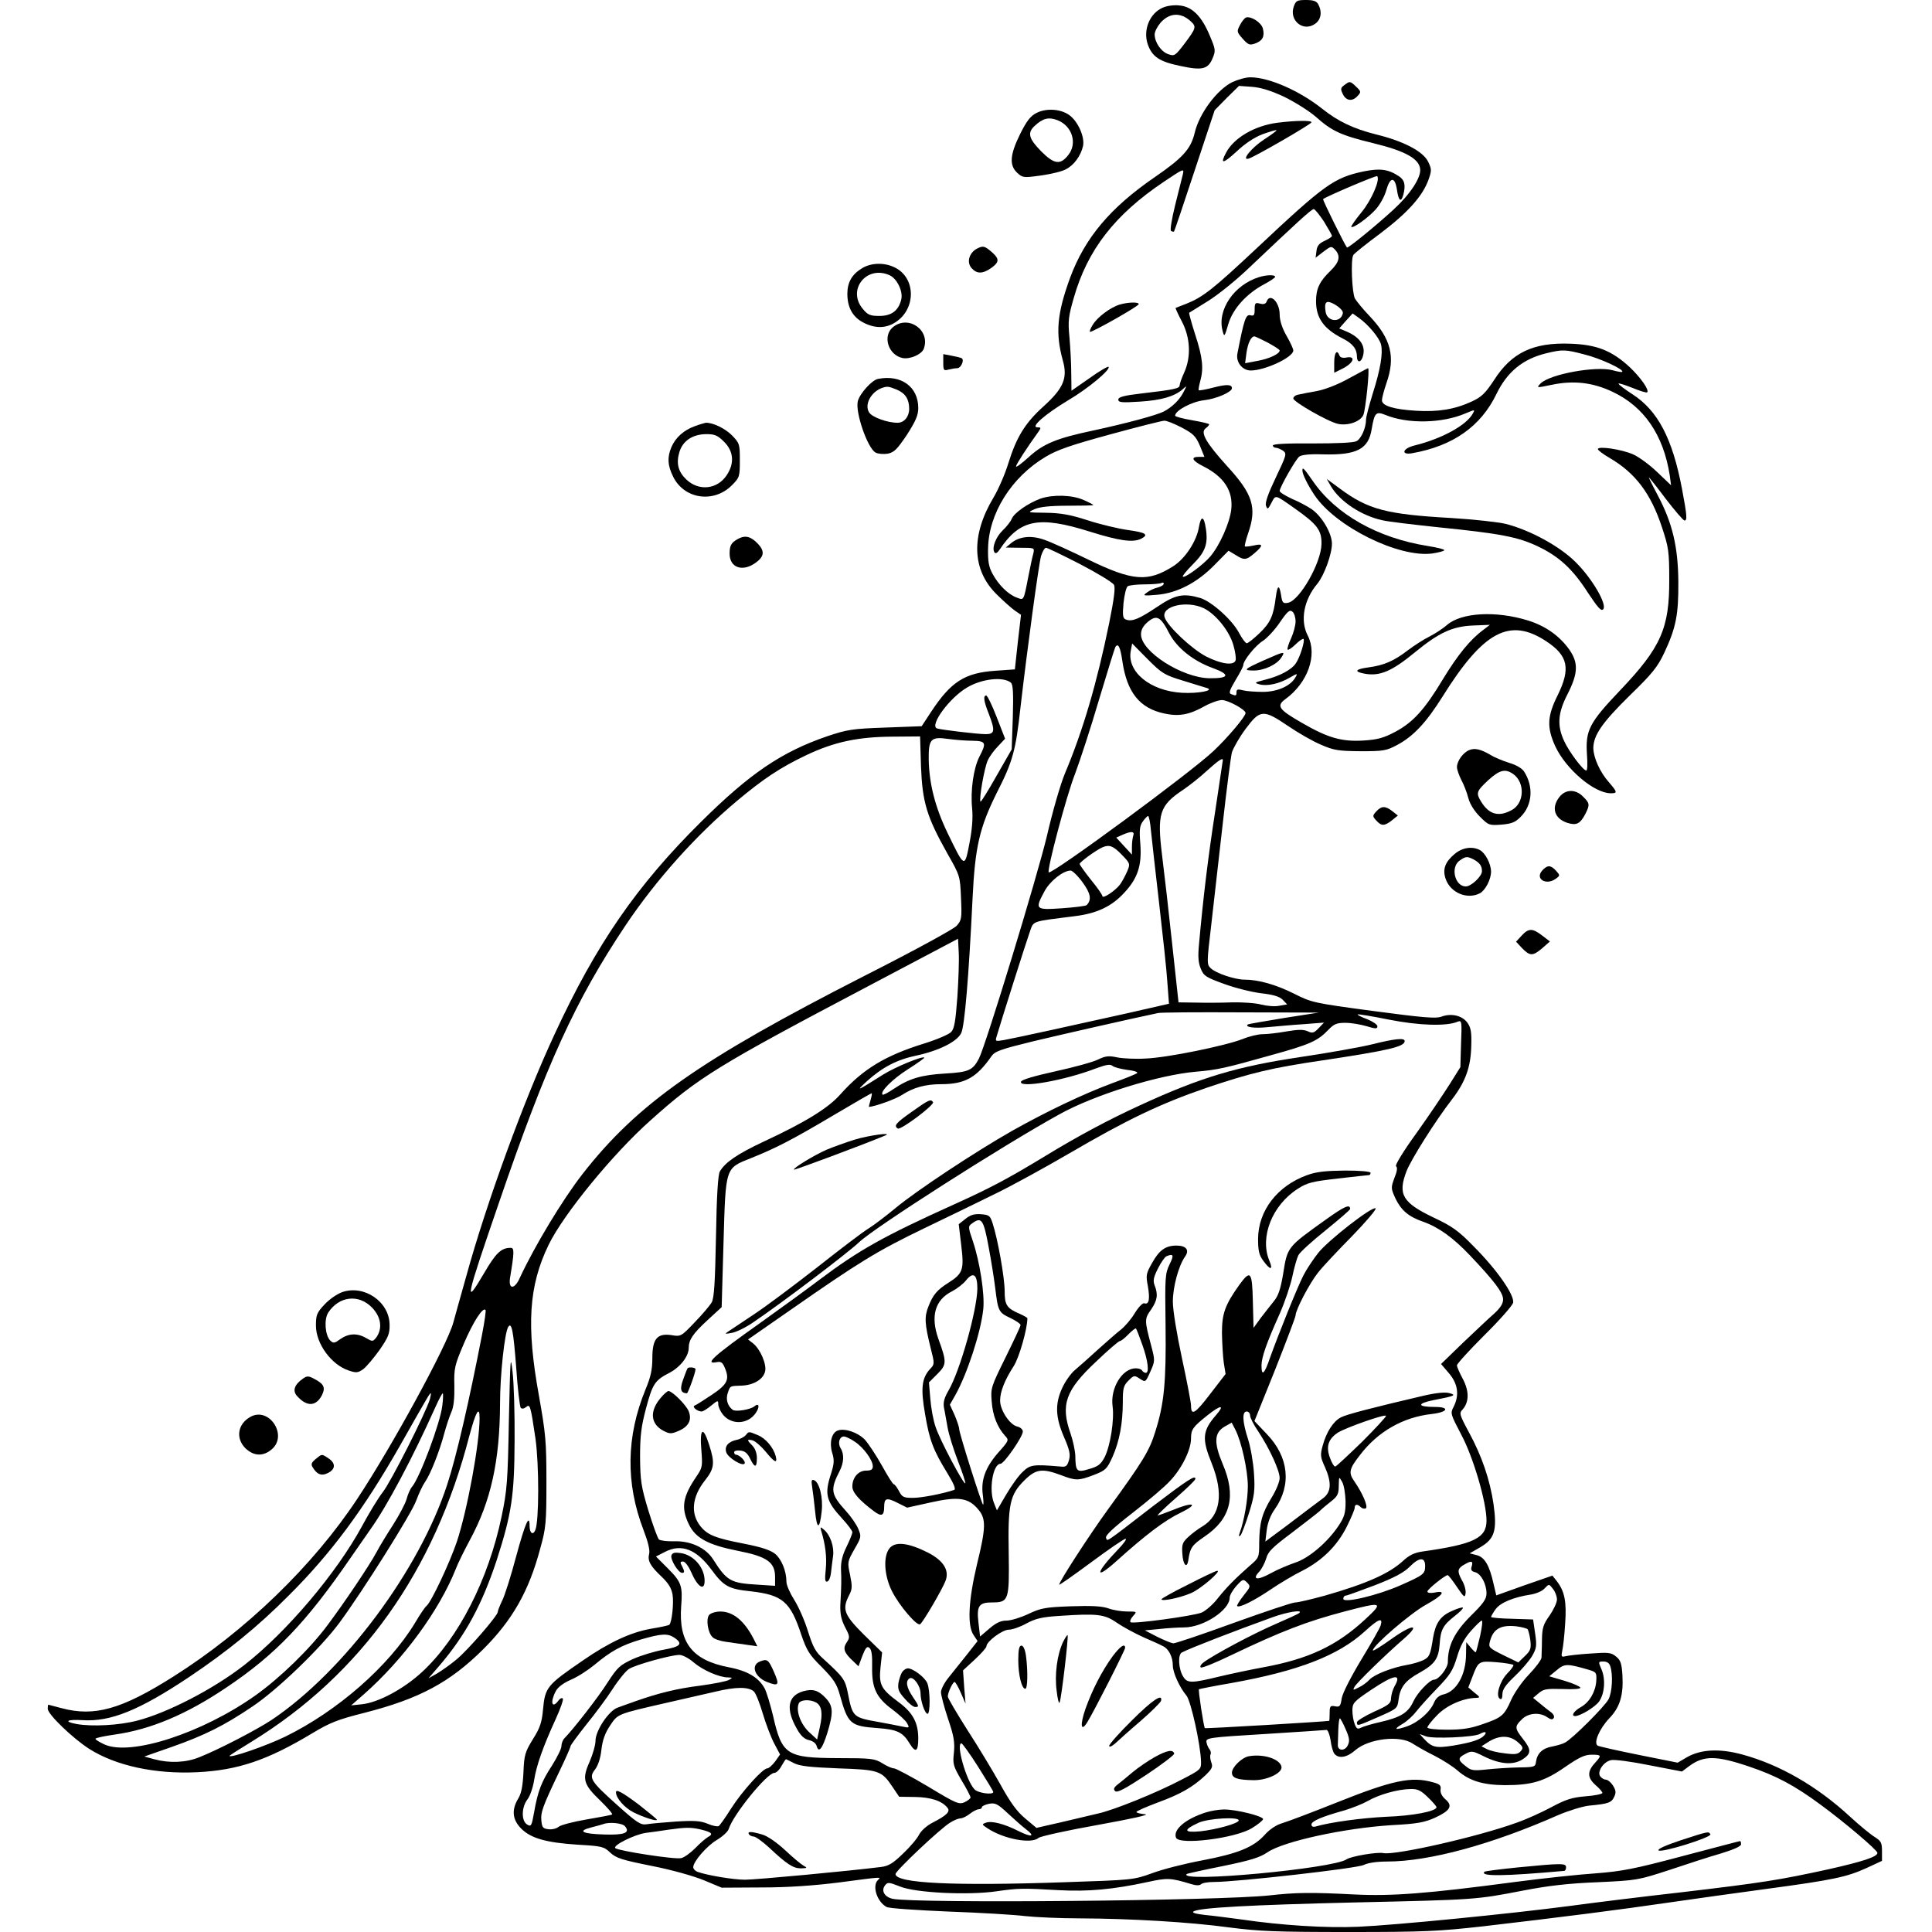 <?xml version="1.0" standalone="no"?>
<!DOCTYPE svg PUBLIC "-//W3C//DTD SVG 20010904//EN"
 "http://www.w3.org/TR/2001/REC-SVG-20010904/DTD/svg10.dtd">
<svg version="1.0" xmlns="http://www.w3.org/2000/svg"
 width="850pt" height="850pt" viewBox="0 0 850 850"
 preserveAspectRatio="xMidYMid meet">
<g transform="translate(0,850) scale(0.1,-0.1)"
fill="#000000" stroke="none">
<path d="M5692 8471 c-21 -60 40 -112 92 -77 28 18 34 52 16 87 -8 14 -21 19
-54 19 -39 0 -45 -3 -54 -29z"/>
<path d="M5115 8466 c-57 -25 -86 -97 -66 -159 19 -56 51 -78 143 -97 97 -21
123 -15 143 34 14 33 13 39 -12 98 -36 87 -78 129 -134 134 -25 3 -57 -2 -74
-10z m123 -59 c27 -25 25 -30 -28 -101 -40 -52 -43 -54 -71 -44 -31 11 -59 52
-59 87 0 11 11 33 25 50 39 45 89 48 133 8z"/>
<path d="M5482 8423 c-7 -3 -19 -18 -27 -34 -14 -27 -14 -30 12 -59 25 -28 31
-30 56 -21 32 12 42 31 33 66 -7 26 -52 55 -74 48z"/>
<path d="M5422 8139 c-68 -34 -146 -138 -166 -224 -17 -71 -53 -110 -175 -194
-197 -135 -308 -268 -373 -443 -58 -159 -65 -244 -32 -364 22 -78 3 -122 -85
-202 -81 -73 -119 -135 -155 -251 -14 -46 -43 -113 -65 -150 -100 -167 -95
-318 13 -425 28 -28 64 -60 79 -71 l29 -20 -14 -120 -13 -120 -85 -6 c-135 -9
-196 -48 -283 -180 l-42 -64 -160 -6 c-146 -5 -168 -9 -255 -38 -201 -69 -340
-163 -555 -376 -283 -280 -462 -539 -645 -935 -134 -288 -299 -739 -389 -1066
-23 -82 -49 -174 -57 -204 -29 -103 -269 -543 -422 -774 -194 -294 -492 -582
-809 -782 -229 -145 -348 -178 -493 -139 -30 8 -56 15 -57 15 -2 0 -3 -8 -3
-18 0 -24 109 -129 182 -176 118 -75 291 -112 476 -103 180 9 309 53 507 172
76 46 112 60 227 89 243 62 377 134 524 280 128 128 201 255 251 444 25 89 27
113 27 292 0 178 -3 211 -33 380 -56 308 -45 483 43 664 66 135 282 399 447
546 213 191 296 242 964 594 l390 206 3 -61 c2 -33 -1 -120 -6 -195 -8 -106
-13 -139 -27 -154 -10 -11 -64 -34 -119 -51 -171 -53 -269 -112 -369 -224 -53
-60 -153 -122 -338 -208 -115 -54 -169 -91 -192 -131 -8 -14 -14 -103 -17
-286 -4 -203 -8 -271 -19 -290 -8 -14 -41 -53 -75 -88 -59 -62 -61 -63 -102
-56 -63 9 -84 -16 -84 -102 0 -50 -7 -82 -30 -137 -85 -207 -88 -412 -9 -618
20 -52 29 -89 25 -105 -8 -31 5 -54 56 -102 29 -28 42 -49 47 -78 6 -36 -3
-121 -14 -132 -2 -3 -39 -11 -82 -18 -89 -16 -182 -59 -298 -139 -159 -109
-167 -118 -176 -217 -5 -55 -13 -80 -44 -129 -35 -57 -39 -70 -42 -146 -3 -60
-9 -93 -23 -116 -30 -49 -26 -93 13 -132 43 -43 110 -62 250 -71 105 -6 114
-8 142 -35 26 -24 51 -32 181 -58 87 -17 183 -44 230 -63 l79 -33 175 1 c117
0 230 8 342 22 196 26 185 25 170 10 -26 -26 -3 -96 39 -118 10 -6 132 -14
271 -20 139 -5 291 -14 338 -20 47 -5 155 -10 240 -10 224 -1 483 -16 659 -40
131 -17 207 -20 525 -20 334 0 394 3 591 25 343 40 602 73 820 105 110 16 304
43 430 60 290 39 350 52 436 91 l69 32 0 42 c0 38 -4 45 -32 63 -18 11 -67 51
-108 89 -145 134 -309 229 -475 274 -99 27 -182 23 -243 -12 l-41 -24 -170 34
c-94 19 -175 37 -182 41 -19 12 8 75 52 121 46 48 62 101 57 188 -3 52 -8 67
-28 83 -22 18 -34 19 -115 13 -49 -3 -98 -9 -109 -12 -16 -4 -18 -1 -13 23 4
16 10 70 13 120 7 97 -2 143 -37 188 l-19 24 -124 -43 -123 -44 -12 51 c-18
81 -39 117 -74 126 l-31 8 47 27 c63 37 74 74 58 189 -16 109 -52 213 -108
316 -42 78 -44 85 -28 101 29 33 29 81 1 134 -14 26 -26 53 -26 60 0 7 54 66
120 132 67 66 123 130 127 143 8 32 -70 145 -173 248 -67 69 -95 89 -176 127
-138 66 -159 102 -120 204 20 52 128 223 200 316 60 78 83 143 85 236 2 62 -2
81 -18 103 -24 31 -71 41 -114 25 -24 -9 -81 -4 -299 25 -261 35 -271 37 -348
76 -80 40 -157 62 -218 62 -43 0 -126 28 -149 50 -18 17 -18 22 2 191 11 96
34 298 51 449 17 151 35 291 40 310 6 19 32 65 60 103 64 86 78 87 187 13 44
-30 108 -67 144 -82 57 -25 76 -28 174 -29 101 0 114 2 161 27 72 38 129 99
201 214 180 288 296 349 457 242 95 -63 107 -119 49 -237 -46 -92 -48 -141
-11 -223 47 -102 172 -208 245 -208 30 0 29 5 -8 48 -40 45 -68 108 -69 150 0
57 39 113 160 232 101 98 123 126 153 190 51 109 62 167 61 310 -1 154 -26
258 -89 378 -24 45 -42 82 -41 82 2 0 36 -43 75 -95 40 -52 77 -95 82 -95 13
0 11 23 -11 140 -42 221 -106 343 -217 415 -34 22 -62 43 -62 47 -1 4 27 -5
60 -18 34 -14 63 -23 66 -20 10 10 -28 64 -76 110 -80 74 -146 100 -263 104
-162 6 -257 -39 -334 -159 -39 -59 -55 -75 -98 -95 -75 -35 -149 -47 -246 -41
-100 6 -150 22 -150 46 0 10 9 44 20 76 40 115 20 194 -73 293 -30 31 -59 67
-66 79 -13 26 -19 172 -7 191 4 7 58 50 120 96 119 90 185 163 211 236 14 40
14 46 -2 79 -22 45 -107 90 -230 120 -99 25 -166 57 -235 112 -102 81 -236
139 -317 139 -20 0 -55 -10 -79 -21z m228 -65 c47 -23 109 -62 138 -87 72 -64
110 -82 254 -117 140 -34 201 -68 206 -113 5 -38 -44 -112 -117 -179 -76 -70
-201 -172 -205 -167 -10 12 -108 210 -105 213 15 12 233 105 238 101 14 -15
-24 -104 -69 -159 -27 -33 -47 -62 -45 -64 8 -8 73 39 107 76 19 21 40 59 47
85 17 60 38 61 47 2 7 -49 18 -58 28 -22 11 43 6 65 -20 82 -47 31 -83 35
-154 21 -131 -28 -171 -56 -473 -340 -191 -179 -234 -213 -309 -243 -24 -9
-44 -17 -46 -18 -1 -1 11 -28 28 -60 37 -71 41 -155 10 -224 -11 -24 -20 -49
-20 -56 0 -14 -21 -19 -167 -36 -79 -9 -103 -16 -103 -27 0 -13 15 -14 95 -9
95 6 153 23 189 55 18 17 18 16 3 -13 -17 -34 -50 -66 -86 -85 -32 -17 -172
-54 -311 -84 -161 -34 -220 -58 -285 -118 -30 -27 -55 -46 -55 -40 0 8 47 81
99 153 12 17 11 19 -5 19 -32 0 33 57 134 118 89 52 190 137 179 148 -3 3 -41
-19 -84 -50 l-79 -55 -1 77 c0 42 -4 114 -8 159 -7 72 -4 92 19 172 60 211
180 366 396 511 88 59 90 60 84 33 -4 -15 -19 -77 -34 -136 -15 -61 -23 -110
-18 -113 5 -3 11 -4 13 -3 2 2 43 123 91 269 l88 265 53 54 54 53 57 -4 c39
-3 84 -17 142 -44z m175 -549 c19 -31 35 -59 35 -63 0 -4 -15 -14 -33 -22 -24
-11 -33 -23 -35 -44 l-4 -30 35 27 c33 25 35 25 51 8 25 -27 19 -54 -20 -92
-48 -46 -64 -79 -64 -134 0 -74 34 -122 117 -164 44 -22 63 -46 63 -80 0 -25
15 -28 24 -5 18 48 -7 89 -71 116 l-31 13 29 33 30 33 28 -20 c42 -30 90 -88
97 -117 9 -37 -2 -107 -36 -214 -16 -52 -30 -104 -30 -116 0 -36 -21 -84 -42
-95 -13 -7 -87 -10 -194 -10 -112 1 -174 -2 -174 -9 0 -5 6 -10 13 -10 7 0 21
-6 32 -13 17 -13 15 -19 -32 -118 -34 -71 -48 -111 -43 -124 6 -18 9 -16 24
13 19 36 14 37 101 -24 101 -71 120 -97 119 -157 -1 -83 -96 -249 -147 -259
-22 -4 -26 -1 -31 35 -8 47 -16 43 -23 -10 -10 -82 -24 -113 -71 -158 -26 -25
-51 -45 -57 -45 -5 0 -21 21 -34 46 -31 58 -120 137 -170 153 -76 22 -110 15
-190 -39 -79 -53 -110 -66 -137 -56 -14 5 -16 17 -11 73 4 37 12 70 19 74 7 4
40 8 75 8 35 0 67 3 73 6 5 3 10 2 10 -3 0 -6 -12 -13 -27 -17 -14 -3 -36 -13
-47 -22 -20 -14 -16 -15 43 -10 89 7 178 53 255 132 l61 62 30 -18 c39 -25 48
-24 84 7 40 34 39 44 -3 34 -19 -4 -37 -6 -39 -4 -2 2 4 28 14 57 40 114 21
173 -92 296 -93 103 -120 149 -94 167 8 6 15 14 15 17 0 3 -34 11 -75 18 -41
7 -75 16 -75 20 0 23 74 62 127 68 54 6 123 36 123 53 0 17 -23 18 -81 3 -34
-9 -63 -14 -65 -12 -2 2 1 19 6 38 16 56 12 104 -21 205 -17 53 -29 97 -27 98
2 1 39 24 82 51 44 27 127 94 185 150 211 200 271 255 281 255 5 0 25 -25 45
-55z m83 -403 c-9 -44 -70 -38 -76 7 -7 45 4 53 43 30 21 -13 35 -28 33 -37z
m1065 -182 c68 -17 174 -66 164 -76 -2 -2 -21 1 -42 7 -73 20 -276 -17 -317
-58 -19 -20 -19 -20 49 -6 95 20 180 11 268 -31 138 -65 223 -189 251 -366 l6
-45 -61 58 c-33 32 -81 67 -106 78 -50 22 -155 38 -155 23 0 -5 23 -22 52 -39
113 -66 181 -156 230 -305 29 -87 32 -106 32 -230 1 -213 -36 -298 -215 -486
-138 -145 -154 -177 -147 -284 3 -38 2 -70 -3 -70 -14 0 -77 84 -98 131 -31
68 -27 122 15 204 47 92 49 138 9 196 -43 61 -105 105 -182 129 -142 44 -293
35 -356 -19 -18 -16 -52 -38 -77 -51 -25 -12 -68 -40 -96 -61 -61 -47 -105
-66 -172 -75 -60 -8 -67 -19 -18 -28 66 -12 119 10 221 94 106 87 165 114 255
118 l75 3 -30 -23 c-57 -42 -112 -110 -176 -215 -81 -135 -132 -191 -211 -233
-51 -27 -77 -34 -139 -38 -96 -6 -157 12 -268 76 -105 60 -117 76 -76 106 99
72 142 194 99 279 -35 66 -18 158 42 229 30 37 64 130 64 176 0 45 -43 119
-88 151 -17 12 -56 33 -87 46 -30 14 -55 29 -55 35 0 15 69 137 86 151 10 8
44 12 104 10 150 -4 201 23 215 112 12 71 19 78 59 62 98 -41 250 -38 353 6
43 18 43 18 33 0 -27 -51 -135 -111 -257 -141 -53 -13 -61 -43 -10 -34 180 32
302 118 371 261 47 97 116 154 220 179 71 17 82 17 169 -6z m-1774 -321 c51
-27 62 -38 80 -80 l20 -49 -25 0 c-37 0 -29 -17 19 -41 93 -47 133 -109 124
-191 -7 -59 -51 -158 -92 -206 -30 -36 -113 -97 -121 -89 -3 3 17 27 44 54 55
55 68 90 57 159 -8 54 -21 57 -30 6 -10 -63 -61 -140 -113 -173 -112 -71 -178
-66 -374 29 -78 38 -166 78 -193 87 -58 21 -111 15 -147 -15 l-23 -19 64 -1
c63 0 63 0 57 -26 -4 -14 -14 -60 -22 -102 -21 -108 -19 -103 -51 -91 -38 14
-80 56 -106 104 -17 31 -21 56 -20 110 2 155 103 316 253 405 51 31 113 52
285 99 121 33 228 60 237 60 10 1 44 -13 77 -30z m-447 -601 c77 -40 144 -81
149 -91 7 -12 0 -64 -21 -168 -54 -264 -115 -472 -194 -660 -20 -47 -56 -172
-80 -277 -43 -180 -268 -918 -299 -979 -27 -52 -45 -60 -147 -66 -106 -6 -160
-22 -227 -67 -25 -17 -48 -29 -50 -26 -13 12 44 69 112 112 41 26 73 49 72 51
-9 8 -127 -41 -182 -75 -117 -74 -122 -76 -70 -28 68 61 131 94 217 112 98 21
179 61 197 99 15 31 33 243 50 595 11 226 31 310 107 463 70 137 83 185 104
377 30 259 79 620 90 663 6 20 16 37 22 37 6 0 74 -33 150 -72z m544 -194 c52
-25 112 -99 130 -161 9 -30 13 -61 10 -69 -9 -23 -62 -16 -128 17 -63 32 -172
134 -184 173 -16 49 97 76 172 40z m404 -58 c0 -17 -9 -51 -20 -75 -11 -24
-18 -46 -15 -49 3 -3 19 7 35 23 16 16 32 26 35 24 7 -8 -15 -79 -33 -106 -18
-29 -72 -58 -138 -74 -46 -12 -47 -13 -22 -20 34 -9 87 3 133 30 33 19 35 19
25 2 -20 -38 -79 -65 -144 -65 -34 0 -73 3 -88 7 -22 6 -28 4 -28 -8 0 -17 -2
-17 -23 -9 -12 4 -8 16 19 62 19 31 34 60 34 66 0 20 54 87 87 107 18 12 52
48 74 81 33 48 43 57 55 47 8 -6 14 -26 14 -43z m-556 -52 c34 -65 107 -123
194 -154 76 -28 70 -45 -17 -44 -120 2 -301 117 -301 193 0 20 9 37 30 55 39
32 56 24 94 -50z m62 -209 c49 -15 96 -30 104 -32 35 -11 -39 -25 -110 -21
-140 8 -243 93 -225 185 l6 32 68 -69 c63 -63 74 -70 157 -95z m-268 86 c20
-137 76 -207 184 -230 64 -14 109 -6 174 30 28 16 64 29 80 29 27 0 104 -42
104 -57 0 -15 -78 -108 -142 -168 -98 -93 -712 -545 -724 -533 -9 9 78 338
116 434 21 56 69 202 105 325 37 123 69 227 72 232 12 20 22 1 31 -62z m-491
-94 c10 -7 12 -46 9 -152 l-5 -142 -67 -117 c-36 -64 -68 -115 -70 -113 -8 8
17 151 32 182 8 18 29 46 46 63 l30 32 -37 95 c-20 52 -41 95 -46 95 -14 0
-11 -25 11 -80 29 -75 27 -90 -13 -90 -36 0 -194 19 -214 25 -36 12 55 136
133 181 65 38 157 48 191 21z m-395 -369 c6 -157 25 -221 116 -383 56 -98 56
-100 60 -195 4 -90 3 -98 -19 -123 -14 -15 -186 -109 -405 -220 -725 -370
-999 -562 -1241 -872 -88 -113 -211 -317 -276 -457 -23 -52 -51 -52 -43 0 19
114 19 132 3 132 -42 0 -65 -22 -117 -111 -89 -151 -83 -121 65 309 210 613
336 889 556 1219 136 203 311 398 491 549 118 99 193 148 304 201 124 59 228
81 380 82 l122 1 4 -132z m226 113 c60 -1 63 -9 31 -70 -26 -51 -40 -149 -32
-228 4 -42 0 -92 -12 -154 -21 -109 -21 -109 -96 46 -55 114 -81 217 -83 323
-1 91 9 102 86 91 29 -4 77 -8 106 -8z m1102 -85 c0 -3 -16 -105 -34 -228 -31
-200 -52 -373 -71 -584 -5 -52 -3 -80 8 -106 13 -32 23 -38 103 -67 49 -18
122 -36 163 -41 53 -6 79 -14 94 -28 l20 -21 -35 -6 c-19 -4 -54 -1 -78 5 -24
7 -82 11 -129 10 -48 -2 -120 -2 -161 -1 l-75 1 -28 258 c-15 141 -35 315 -44
386 -23 186 -12 222 92 291 28 19 75 56 105 84 50 45 70 59 70 47z m-316 -313
c4 -38 20 -182 36 -320 16 -139 33 -294 36 -346 l7 -93 -184 -42 c-215 -48
-488 -108 -543 -118 -37 -6 -38 -6 -31 17 22 75 129 412 144 454 20 56 2 49
198 74 99 12 164 43 219 103 60 64 78 121 71 215 -5 62 -3 80 11 99 9 13 20
24 23 24 4 0 10 -30 13 -67z m-78 -19 c-3 -9 -6 -31 -6 -50 l0 -34 -35 38 -34
37 27 12 c38 17 55 16 48 -3z m-52 -83 c38 -39 39 -41 26 -73 -8 -18 -22 -45
-32 -59 -21 -28 -78 -66 -78 -51 0 5 -22 37 -50 71 -27 34 -50 66 -50 70 0 8
71 60 100 73 30 13 47 7 84 -31z m-171 -123 c35 -48 41 -76 18 -100 -3 -4 -52
-10 -108 -14 -119 -8 -121 -6 -77 76 25 45 81 89 114 90 8 0 32 -23 53 -52z
m885 -597 c-84 -14 -155 -26 -158 -28 -15 -12 29 -18 87 -12 38 3 108 10 158
13 l90 7 -24 -25 c-20 -21 -27 -23 -48 -13 -18 8 -42 8 -94 -1 -38 -7 -85 -12
-104 -12 -19 0 -58 -9 -87 -21 -77 -30 -330 -82 -426 -86 -45 -3 -103 0 -127
5 -37 8 -52 6 -83 -9 -21 -11 -105 -34 -187 -52 -95 -21 -150 -37 -153 -46
-10 -30 191 5 331 59 44 16 61 19 71 11 8 -7 37 -14 65 -18 29 -3 48 -9 44
-14 -4 -4 -53 -24 -108 -44 -132 -49 -292 -126 -440 -209 -164 -93 -424 -265
-515 -341 -41 -34 -95 -75 -119 -90 -25 -15 -126 -92 -226 -171 -100 -78 -224
-171 -277 -206 -52 -35 -104 -69 -114 -76 -17 -11 -15 -12 16 -6 19 3 62 24
95 47 131 89 413 303 465 352 67 64 633 426 880 562 154 86 438 174 602 188
93 8 126 15 328 72 174 48 207 63 254 112 25 26 37 31 75 31 25 0 67 -7 94
-15 39 -12 47 -12 47 0 0 7 -20 21 -45 31 -25 9 -44 19 -42 21 2 2 64 -8 138
-23 132 -26 253 -30 302 -9 18 7 19 2 15 -96 l-3 -104 -47 -75 c-26 -41 -91
-138 -146 -215 -59 -81 -96 -143 -90 -146 7 -5 5 -22 -7 -51 -16 -44 -16 -46
5 -92 25 -51 57 -79 121 -101 68 -24 132 -70 206 -148 108 -114 146 -164 146
-194 0 -19 -13 -38 -39 -62 -22 -19 -83 -77 -137 -128 l-97 -94 35 -41 c40
-47 46 -97 20 -148 -15 -28 -13 -32 34 -122 53 -99 111 -297 111 -378 0 -77
-56 -104 -282 -136 -35 -5 -58 -16 -85 -41 -61 -56 -159 -100 -344 -153 -59
-16 -117 -30 -130 -30 -13 0 -135 -41 -271 -90 -137 -50 -256 -90 -266 -90 -9
1 -41 14 -71 29 l-54 28 63 6 c35 4 84 7 109 7 85 0 201 76 201 131 0 10 13
33 29 51 28 31 31 32 47 16 17 -17 16 -19 -15 -58 -18 -23 -31 -44 -28 -46 9
-9 74 23 149 74 40 27 102 64 137 81 88 45 154 110 196 194 19 38 35 76 35 83
0 17 12 18 27 3 6 -6 16 -8 22 -5 11 7 -14 66 -50 118 -27 38 -24 55 24 116
79 104 190 167 316 181 71 8 82 31 14 31 -78 0 -81 15 -6 30 93 18 103 22 69
31 -19 5 -59 1 -115 -12 -226 -53 -338 -82 -362 -95 -33 -17 -64 -65 -80 -125
-11 -40 -10 -50 10 -93 30 -68 28 -109 -6 -136 -48 -36 -75 -56 -167 -126
l-89 -66 6 50 c4 32 16 65 36 93 74 106 61 229 -35 329 l-55 58 91 226 c49
124 90 232 90 239 0 24 62 142 98 187 19 25 87 97 150 161 62 64 109 119 104
123 -16 9 -209 -141 -253 -197 -22 -28 -52 -73 -65 -99 -28 -55 -110 -260
-146 -360 -25 -74 -38 -86 -38 -35 1 37 20 93 80 227 23 52 48 127 56 165 8
39 20 80 26 92 6 13 60 62 120 110 59 48 108 90 108 94 0 23 -25 12 -106 -46
-172 -123 -170 -120 -189 -241 -11 -65 -21 -95 -40 -118 -14 -17 -40 -51 -58
-74 l-32 -44 -3 116 c-3 132 -10 141 -59 74 -64 -90 -77 -127 -77 -213 1 -44
4 -102 8 -130 l8 -50 -67 -87 c-67 -88 -85 -99 -85 -52 0 13 -18 107 -40 209
-23 107 -40 211 -40 248 0 65 25 158 54 199 20 28 5 48 -38 48 -48 0 -76 -20
-107 -76 -27 -47 -28 -55 -19 -102 10 -57 5 -83 -15 -76 -7 3 -25 -15 -43 -44
-16 -27 -44 -59 -62 -73 -17 -13 -61 -52 -98 -85 -37 -34 -82 -74 -101 -90
-19 -15 -44 -51 -57 -79 -33 -70 -31 -130 7 -217 25 -58 29 -77 22 -102 -8
-27 -13 -31 -39 -28 -118 10 -132 8 -164 -23 -18 -16 -50 -61 -73 -100 l-41
-70 -12 30 c-25 58 -6 175 28 175 16 1 98 119 98 142 0 9 -11 19 -25 22 -33 8
-75 72 -75 114 0 39 20 90 60 152 24 37 60 164 60 210 0 3 -15 11 -32 19 -59
25 -68 39 -68 101 0 58 -30 228 -53 298 -11 34 -15 37 -52 40 -30 2 -47 -4
-68 -21 l-29 -23 11 -93 c13 -107 8 -124 -57 -165 -49 -31 -67 -52 -87 -103
-19 -47 -17 -77 10 -186 17 -67 17 -69 -3 -90 -37 -40 -42 -86 -22 -199 19
-114 36 -159 99 -261 28 -46 37 -69 29 -72 -51 -17 -143 -35 -182 -35 -40 0
-47 3 -61 30 -9 17 -19 30 -23 30 -4 0 -27 37 -52 82 -25 45 -59 96 -75 114
-31 32 -89 52 -120 40 -26 -10 -37 -53 -24 -97 10 -32 9 -48 -4 -90 -31 -93
-23 -123 49 -201 24 -26 44 -53 44 -59 0 -7 -12 -36 -26 -65 -18 -36 -25 -67
-24 -98 2 -48 2 -69 -3 -158 -1 -39 4 -64 21 -97 21 -40 22 -45 7 -67 -18 -27
-12 -45 28 -82 l24 -23 17 46 c14 36 21 44 31 35 10 -8 13 -34 12 -83 -2 -93
18 -136 89 -188 29 -22 59 -49 65 -61 11 -20 10 -21 -22 -14 -19 4 -65 13
-104 20 -112 20 -114 21 -135 128 -12 59 -19 69 -108 150 -34 30 -45 51 -67
120 -14 46 -41 108 -60 138 -19 30 -35 66 -35 80 0 47 -21 99 -49 123 -21 17
-59 30 -141 46 -124 24 -158 38 -189 77 -44 56 -36 129 20 200 42 53 45 77 19
157 -27 86 -43 74 -34 -28 5 -64 4 -73 -20 -108 -63 -92 -71 -140 -35 -214 29
-60 84 -90 215 -116 128 -25 164 -50 164 -115 l0 -39 -77 5 c-119 7 -135 16
-196 112 -32 50 -98 81 -170 79 -32 -1 -63 3 -68 8 -6 6 -27 64 -47 129 -32
106 -35 131 -36 234 0 93 5 134 26 213 29 109 39 124 103 157 48 25 85 73 85
109 0 36 18 63 83 123 l62 57 8 278 c10 341 6 332 122 378 109 44 178 79 365
190 88 52 162 95 165 95 2 0 0 -13 -5 -30 -5 -16 -8 -30 -7 -30 28 2 119 35
146 53 49 32 102 47 172 47 104 0 156 29 221 123 15 22 42 31 185 66 134 32
424 98 548 124 11 3 174 4 363 3 l344 -1 -154 -24z m-1299 -1004 c12 -62 25
-146 30 -187 12 -99 15 -105 67 -129 24 -12 44 -25 44 -31 0 -5 -30 -69 -66
-142 -63 -128 -66 -135 -61 -193 4 -62 25 -114 58 -151 19 -20 19 -21 -31 -77
-55 -64 -75 -119 -66 -184 3 -24 4 -43 1 -43 -5 0 -105 314 -105 333 0 8 -9
35 -20 61 l-21 46 24 42 c52 93 112 275 123 378 7 65 -15 208 -46 300 -21 61
-21 65 -4 77 42 31 51 19 73 -100z m797 -79 c-20 -41 -21 -56 -18 -268 3 -249
-6 -346 -45 -468 -26 -85 -53 -129 -210 -345 -79 -109 -213 -315 -213 -329 0
-3 63 41 140 98 77 57 145 104 152 104 7 0 -8 -21 -33 -47 -100 -104 -105
-139 -8 -52 130 117 213 180 284 214 84 41 54 49 -39 10 -33 -13 -61 -23 -63
-22 -1 2 35 37 82 78 46 40 84 77 84 82 2 20 -33 -3 -187 -120 -220 -170 -199
-155 -206 -138 -3 10 33 44 117 109 67 52 142 115 165 141 52 55 92 137 92
186 0 40 8 51 72 102 59 47 79 48 38 1 -60 -69 -63 -104 -19 -212 53 -133 39
-229 -40 -277 -19 -11 -47 -32 -63 -47 -26 -24 -29 -33 -26 -75 3 -48 20 -66
26 -28 8 56 16 67 72 105 115 78 140 178 79 320 -39 93 -37 136 8 163 l32 18
16 -31 c27 -52 55 -179 55 -249 0 -59 -16 -151 -36 -206 -5 -14 -4 -17 4 -10
5 6 22 50 37 98 24 77 27 99 22 175 -3 48 -15 116 -26 150 -25 77 -27 122 -6
122 8 0 15 -8 15 -18 0 -9 16 -41 36 -70 49 -74 94 -171 94 -205 0 -16 -16
-55 -36 -87 -42 -68 -53 -111 -54 -199 0 -63 -1 -65 -42 -100 -61 -54 -99 -91
-142 -145 -21 -27 -53 -54 -70 -61 -39 -15 -303 -51 -312 -42 -4 4 1 16 11 27
18 20 18 20 -26 20 -24 0 -62 6 -83 14 -29 10 -74 12 -165 9 -113 -4 -132 -8
-187 -34 -34 -16 -77 -29 -96 -29 -25 0 -46 -10 -75 -35 l-41 -35 -7 60 c-9
75 2 90 60 90 73 0 76 9 73 216 -4 216 5 258 69 321 50 50 78 54 161 23 65
-25 77 -25 145 1 51 20 57 25 82 80 30 68 45 146 45 242 0 59 3 71 25 93 24
24 26 24 50 8 25 -16 25 -16 46 31 21 47 21 49 4 114 -30 113 -30 118 -1 159
28 41 32 66 16 107 -8 21 -5 35 15 75 13 26 30 50 37 53 31 13 34 5 14 -35z
m-846 -107 c-1 -94 -76 -362 -127 -449 -18 -31 -24 -51 -20 -75 4 -17 10 -57
16 -87 5 -30 26 -97 46 -149 20 -51 34 -95 32 -97 -7 -7 -111 189 -130 246
-11 30 -21 87 -24 126 l-6 72 37 37 c41 41 42 52 5 153 -36 101 -16 173 60
211 21 11 50 33 62 49 31 38 49 25 49 -37z m-2179 -202 c-56 -289 -113 -538
-153 -659 -122 -377 -455 -824 -773 -1037 -65 -43 -234 -131 -318 -164 -58
-24 -131 -27 -198 -9 l-44 12 120 42 c145 51 231 94 354 177 109 72 302 258
384 369 102 138 320 484 339 540 11 30 28 66 38 80 23 32 64 135 85 215 9 33
23 75 31 93 10 21 14 60 13 115 -2 77 1 90 42 186 40 94 83 161 95 148 3 -3
-4 -51 -15 -108z m150 -144 c6 -93 16 -174 20 -179 5 -5 14 -4 23 3 18 15 20
10 42 -139 16 -115 16 -363 -1 -402 -10 -24 -25 -13 -25 18 0 57 -19 14 -59
-133 -23 -87 -51 -175 -62 -196 -10 -21 -19 -43 -19 -49 0 -16 -134 -171 -184
-211 -24 -20 -61 -46 -82 -59 l-39 -22 51 59 c114 134 185 267 249 460 66 205
78 284 79 525 1 118 -3 256 -9 305 -9 81 -10 61 -16 -210 -5 -272 -8 -312 -32
-426 -58 -279 -190 -537 -350 -685 -80 -74 -191 -134 -264 -142 l-48 -5 55 48
c175 154 333 370 406 554 9 24 37 80 61 125 93 171 132 349 133 601 0 124 20
311 36 337 15 24 23 -19 35 -177z m2755 98 c25 -70 31 -123 15 -123 -6 0 -13
5 -16 10 -3 6 -16 10 -28 10 -60 0 -113 -88 -102 -167 8 -61 -10 -174 -35
-224 -17 -32 -29 -41 -68 -52 -55 -17 -60 -11 -61 58 -1 23 -10 66 -21 98 -45
127 -22 191 113 317 52 50 99 90 104 90 5 0 22 13 38 30 16 16 31 28 33 25 2
-2 15 -35 28 -72z m-3135 -240 c-18 -59 -170 -361 -207 -408 -21 -27 -62 -95
-91 -149 -112 -207 -333 -468 -520 -613 -135 -105 -337 -209 -469 -243 -80
-21 -200 -27 -267 -15 -59 11 -43 21 26 17 123 -8 249 43 468 189 170 114 304
223 439 359 187 186 330 379 490 660 129 228 131 230 135 230 2 0 0 -12 -4
-27z m55 -27 c-8 -74 -99 -317 -133 -357 -8 -9 -19 -34 -24 -54 -6 -21 -33
-72 -60 -114 -27 -42 -60 -96 -73 -121 -30 -56 -140 -220 -215 -320 -77 -104
-210 -233 -317 -309 -234 -166 -548 -268 -664 -216 -22 10 -40 21 -40 25 0 4
39 12 87 19 155 22 313 88 488 206 217 145 353 288 546 569 30 43 70 101 89
128 73 102 185 313 285 536 15 34 30 62 33 62 2 0 2 -24 -2 -54z m164 -55 c0
-113 -54 -405 -100 -544 -32 -94 -112 -264 -133 -282 -7 -5 -30 -39 -51 -75
-116 -191 -340 -387 -570 -500 -84 -41 -246 -97 -246 -85 0 2 44 30 98 63 481
296 803 748 957 1345 28 105 45 136 45 78z m3883 -104 c-60 -58 -112 -107
-118 -109 -5 -2 -16 16 -24 39 -18 49 -7 82 35 110 35 22 208 83 212 74 1 -4
-46 -55 -105 -114z m-2232 0 c39 -26 79 -81 79 -108 0 -14 -7 -19 -29 -19 -35
0 -61 -31 -61 -70 0 -26 30 -60 94 -108 34 -26 46 -21 46 18 0 39 10 43 59 18
l42 -21 104 23 c121 27 166 21 209 -31 35 -41 34 -80 -6 -243 -37 -156 -43
-267 -15 -309 l18 -27 -48 -61 c-26 -33 -63 -78 -80 -100 -18 -22 -33 -51 -33
-64 0 -13 14 -66 31 -117 26 -76 30 -103 26 -148 -6 -51 -3 -60 33 -122 22
-36 40 -71 40 -76 0 -5 -12 -14 -26 -21 -25 -11 -37 -6 -161 69 -74 44 -142
80 -150 80 -9 0 -32 10 -52 23 -33 20 -48 22 -196 22 -224 1 -245 14 -284 187
-12 49 -28 102 -36 118 -26 49 -75 79 -160 95 -160 31 -220 109 -208 269 7 88
1 106 -59 166 l-52 52 39 20 c73 38 139 12 206 -79 53 -72 75 -84 171 -94 141
-16 175 -45 223 -190 24 -70 35 -89 91 -144 52 -53 66 -74 79 -122 36 -129 46
-137 167 -146 84 -6 110 -18 139 -66 27 -45 39 -38 39 20 0 70 -24 114 -86
160 -78 58 -88 76 -80 154 l7 65 -81 79 c-87 87 -96 111 -64 173 14 27 14 39
4 89 -12 56 -12 58 19 113 31 53 31 56 17 90 -8 19 -32 54 -54 78 -67 74 -70
94 -28 176 19 37 21 75 4 101 -13 22 -5 51 15 51 8 0 29 -10 48 -23z m2159
-263 c0 -51 -5 -68 -31 -107 -48 -72 -131 -143 -191 -162 -29 -10 -77 -30
-106 -46 -59 -33 -86 -30 -52 6 11 12 25 39 31 59 8 30 28 49 112 112 56 43
111 85 122 95 11 11 35 31 53 45 27 21 32 33 32 67 1 42 1 42 15 17 8 -14 14
-52 15 -86z m350 -283 c0 -35 -5 -40 -107 -85 -101 -45 -253 -81 -253 -60 0 8
5 14 11 14 5 0 63 21 129 46 85 33 127 56 151 80 42 43 69 45 69 5z m205 -2
c-5 -15 -2 -22 15 -26 26 -7 50 -52 50 -93 0 -25 -13 -44 -70 -100 -71 -71
-100 -130 -100 -202 0 -27 -40 -78 -61 -78 -18 0 -72 -56 -90 -94 -23 -51 -55
-71 -145 -92 -37 -8 -76 -20 -86 -25 -15 -8 -20 -5 -28 16 -6 15 -10 42 -10
60 0 32 6 39 82 90 103 69 137 74 103 15 -8 -14 -14 -37 -15 -51 0 -23 -10
-31 -75 -60 -41 -19 -75 -40 -75 -46 0 -18 1 -18 94 23 82 36 84 37 89 76 7
55 29 84 93 119 67 38 83 61 88 126 4 63 15 83 66 123 23 18 39 34 36 37 -2 3
-25 -4 -49 -15 -50 -22 -71 -53 -82 -117 -12 -77 -16 -85 -43 -99 -15 -7 -47
-17 -72 -21 -64 -11 -144 -42 -165 -65 -10 -11 -31 -27 -47 -34 -25 -13 -27
-13 -19 2 10 19 138 143 215 210 79 68 43 69 -51 2 -46 -33 -83 -56 -83 -51 0
21 165 163 234 201 76 42 91 65 36 53 -18 -3 -30 -1 -30 5 0 10 78 72 89 72 4
0 22 -24 41 -52 31 -46 35 -49 38 -28 2 13 -5 40 -17 59 -21 39 -19 51 14 69
29 17 37 14 30 -9z m375 -146 c0 -14 -15 -45 -32 -70 -28 -39 -33 -54 -34
-107 0 -33 -2 -69 -2 -79 -1 -10 -26 -44 -56 -75 -30 -31 -65 -82 -78 -112
-30 -68 -41 -77 -126 -106 -51 -18 -88 -24 -154 -24 -51 0 -88 4 -88 10 0 5
19 30 43 54 41 43 114 75 171 76 19 1 19 3 -7 23 l-27 23 17 44 c27 72 29 73
106 67 38 -3 72 -9 75 -12 3 -3 -9 -20 -27 -38 -33 -35 -52 -99 -32 -111 7 -5
11 3 11 20 0 21 14 41 53 78 30 28 64 68 77 89 20 35 22 45 14 100 l-9 62 -92
3 c-51 1 -93 5 -93 8 0 3 9 19 20 34 21 29 78 53 157 65 22 4 49 15 59 27 19
20 19 20 36 -2 10 -12 18 -33 18 -47z m-842 -86 c-127 -118 -250 -176 -453
-213 -49 -9 -135 -27 -190 -40 -123 -30 -141 -30 -159 -1 -21 32 -25 98 -6
107 39 20 233 95 402 156 62 22 130 33 115 18 -3 -4 -52 -26 -107 -50 -95 -41
-270 -134 -315 -168 -11 -8 -17 -18 -12 -22 4 -4 64 20 134 54 220 105 331
148 498 192 167 44 174 42 93 -33z m-1095 -16 c26 -18 78 -46 115 -63 37 -16
77 -34 88 -40 26 -12 44 -48 44 -86 0 -30 29 -95 60 -132 20 -25 62 -216 64
-290 1 -34 -1 -36 -84 -79 -110 -58 -300 -135 -370 -150 -30 -7 -80 -19 -110
-26 -30 -7 -79 -19 -108 -25 l-52 -12 -50 42 c-36 30 -65 70 -108 148 -33 59
-98 167 -146 241 -47 74 -86 140 -86 147 0 18 22 64 30 64 3 0 16 -21 27 -47
l21 -48 -6 73 -5 73 52 48 c28 26 51 52 51 58 0 21 70 73 98 73 15 0 50 12 77
27 41 22 68 29 150 34 163 11 195 7 248 -30z m1161 -13 c-3 -11 -42 -79 -85
-150 -47 -78 -82 -147 -86 -170 -5 -35 -9 -39 -29 -35 -21 4 -24 1 -24 -29 0
-19 -1 -34 -2 -35 -11 -3 -544 -35 -547 -32 -5 4 -30 167 -26 171 1 1 64 14
141 27 296 53 472 121 589 228 60 55 81 63 69 25z m438 -45 c-9 -38 -17 -70
-19 -72 -1 -2 -11 7 -22 20 l-20 24 -1 -51 c0 -93 -42 -166 -100 -179 -18 -4
-32 -16 -40 -34 -17 -42 -69 -88 -119 -106 -55 -19 -63 -14 -18 12 18 11 44
35 57 52 14 18 55 64 92 102 58 60 70 79 88 138 14 48 32 82 61 115 22 25 44
46 48 46 5 0 1 -30 -7 -67z m209 29 c3 -4 9 -26 12 -49 4 -36 1 -45 -24 -69
l-29 -28 -66 32 c-62 31 -66 34 -59 60 14 55 47 74 115 67 24 -3 47 -9 51 -13z
m-3753 -38 c38 -26 26 -39 -48 -52 -39 -7 -99 -25 -135 -41 -58 -27 -68 -36
-111 -102 -40 -64 -154 -210 -191 -247 -7 -7 -13 -23 -13 -35 0 -11 -19 -49
-41 -84 -47 -72 -63 -114 -79 -206 -11 -61 -13 -65 -31 -54 -26 16 -25 76 2
111 11 14 24 52 29 84 10 65 40 149 95 269 21 46 35 86 31 90 -4 5 -13 0 -20
-10 -28 -37 -36 -5 -11 42 9 18 33 36 67 51 29 12 75 42 103 65 73 61 120 87
205 112 90 26 118 28 148 7z m84 -108 c40 -34 112 -66 152 -66 20 -1 20 -1 3
-11 -10 -6 -66 -17 -125 -25 -104 -13 -185 -33 -287 -69 -27 -10 -63 -22 -78
-28 -39 -14 -97 -101 -97 -146 0 -18 -12 -60 -26 -92 -34 -76 -28 -99 47 -171
32 -31 56 -59 52 -61 -5 -3 -55 -12 -113 -22 -58 -10 -112 -24 -122 -32 -9 -8
-29 -13 -45 -11 -24 3 -28 8 -31 36 -4 38 5 63 77 214 28 58 51 110 51 115 0
5 32 48 70 96 39 48 91 118 116 157 25 39 57 78 71 87 27 18 181 61 221 62 13
1 42 -14 64 -33z m4033 -18 c12 -37 8 -113 -8 -144 -17 -32 -160 -175 -192
-191 -11 -6 -36 -13 -56 -17 -42 -7 -66 -30 -71 -66 -3 -24 -6 -25 -78 -26
-41 -1 -104 -5 -140 -9 -58 -6 -68 -5 -92 15 -35 27 -35 36 0 54 26 14 32 13
80 -11 71 -35 128 -40 170 -14 40 26 40 43 2 91 -36 46 -37 54 -5 85 28 29 79
33 112 10 16 -11 24 -12 29 -3 4 7 -2 18 -15 27 -12 9 -34 26 -49 39 l-27 22
25 21 c21 18 35 20 105 18 47 -2 79 0 78 6 -1 5 -32 19 -69 30 l-68 20 33 27
c34 29 46 29 136 3 38 -11 40 -13 38 -50 -3 -48 -30 -94 -67 -115 -31 -17 -46
-40 -26 -40 23 0 90 41 106 65 24 36 28 95 11 138 -16 37 -16 37 8 37 15 0 26
-7 30 -22z m-3769 -109 c8 -6 26 -50 40 -98 14 -47 37 -107 51 -133 l25 -47
-21 -30 c-13 -17 -28 -31 -35 -31 -20 0 -111 -101 -159 -176 -25 -40 -50 -75
-55 -78 -6 -3 -27 1 -48 10 -31 13 -58 15 -139 10 -55 -4 -113 -9 -130 -12
-26 -4 -42 6 -130 85 -117 105 -126 119 -97 156 13 17 24 49 28 87 5 43 16 73
38 106 35 52 28 50 256 102 69 16 163 37 210 48 88 21 142 21 166 1z m2604
-166 c17 -38 19 -53 10 -71 -12 -27 -45 -26 -44 1 0 9 1 40 2 67 1 28 4 50 7
50 2 0 14 -21 25 -47z m-66 -49 c3 -26 11 -53 17 -60 19 -23 56 -16 92 16 59
51 196 67 252 29 17 -11 60 -36 97 -54 37 -19 82 -48 101 -65 52 -45 110 -63
207 -64 119 0 174 16 266 80 61 42 86 54 116 54 44 0 45 -3 18 -33 -37 -39
-37 -67 -2 -99 18 -15 32 -32 32 -36 0 -5 -33 -12 -74 -15 -60 -5 -87 -14
-149 -47 -41 -22 -110 -54 -154 -69 -167 -61 -532 -144 -586 -134 -28 6 -143
-14 -162 -27 -57 -41 -743 -105 -704 -65 2 2 74 18 159 35 122 25 164 38 197
61 71 48 338 106 545 119 114 6 145 12 192 33 67 31 79 52 45 81 -15 13 -23
29 -21 43 3 18 -4 24 -35 32 -93 26 -176 9 -421 -89 -108 -43 -216 -84 -240
-91 -27 -8 -56 -27 -78 -52 -49 -54 -117 -82 -275 -112 -75 -14 -174 -39 -219
-56 -83 -30 -86 -30 -384 -40 -489 -17 -746 -5 -746 36 0 14 198 201 240 226
17 11 38 19 46 19 9 0 27 9 41 20 14 11 32 20 39 20 8 0 14 4 14 9 0 5 14 11
31 15 28 5 38 0 83 -42 28 -26 64 -58 80 -70 42 -32 26 -37 -31 -9 -64 33
-120 47 -145 38 -19 -7 -19 -8 7 -25 71 -47 193 -70 224 -42 9 7 126 33 261
57 154 28 231 45 208 47 -21 2 -38 6 -38 10 0 4 42 22 92 41 101 37 154 67
210 119 31 30 35 38 27 59 -5 14 -6 29 -3 34 3 6 1 15 -4 22 -6 7 -12 21 -14
32 -3 19 7 21 257 36 143 9 265 17 271 18 6 0 14 -20 18 -45z m677 22 c-16
-19 -54 -32 -138 -46 -76 -12 -93 -8 -128 30 l-19 21 27 -10 c30 -12 212 -4
237 10 23 13 34 10 21 -5z m146 -30 c24 -21 26 -26 14 -40 -12 -14 -25 -16
-70 -10 -31 3 -67 12 -80 19 l-23 12 33 21 c46 28 91 28 126 -2z m-2373 -110
c36 -57 66 -106 66 -110 0 -14 -68 -5 -83 12 -37 40 -82 202 -57 202 4 0 38
-47 74 -104z m3391 2 c119 -40 200 -83 315 -168 105 -77 250 -200 250 -212 0
-17 -64 -38 -215 -72 -215 -47 -289 -59 -645 -101 -168 -19 -388 -46 -490 -60
-266 -35 -772 -85 -935 -92 -142 -6 -336 6 -512 32 -54 7 -127 17 -162 20 -43
5 -59 10 -49 16 29 16 248 28 708 39 533 12 533 12 740 52 113 22 202 32 330
37 172 8 177 9 315 54 77 26 179 59 228 73 55 17 87 31 87 40 0 8 -2 14 -4 14
-3 0 -116 -30 -253 -66 -214 -57 -267 -67 -383 -76 -74 -5 -234 -22 -355 -38
-384 -51 -541 -63 -704 -55 -196 10 -258 9 -376 -4 -218 -24 -1559 -36 -1658
-15 -35 8 -51 35 -34 58 12 16 16 16 67 -4 69 -28 300 -39 424 -21 97 14 117
14 274 5 130 -7 239 3 392 36 86 19 101 18 190 -9 22 -7 38 -7 44 -1 6 6 31
10 56 10 101 0 632 60 660 75 18 9 57 15 102 15 186 0 461 75 755 205 45 19
106 38 135 41 85 8 98 13 110 39 9 19 7 29 -6 50 -9 14 -23 25 -30 25 -7 0
-19 6 -25 14 -16 19 12 64 46 72 13 4 89 -6 168 -22 l145 -28 32 24 c64 47
118 47 263 -2z m-4202 15 c25 -13 69 -18 193 -23 181 -6 193 -10 241 -82 l29
-43 70 -1 c69 -1 118 -17 142 -47 15 -17 -3 -34 -65 -66 -24 -12 -49 -34 -59
-52 -8 -17 -40 -55 -71 -84 -44 -43 -64 -55 -97 -59 -143 -18 -550 -56 -598
-56 -53 0 -170 20 -210 35 -10 4 -18 13 -18 20 0 25 60 94 104 120 25 15 48
36 52 48 20 64 169 247 201 247 8 0 22 13 31 30 9 16 18 30 20 30 2 0 17 -8
35 -17z m2789 -150 c21 -20 38 -40 38 -44 0 -18 -105 -38 -220 -42 -106 -5
-248 -24 -312 -43 -11 -3 -18 0 -18 9 0 15 47 35 145 62 33 10 79 28 102 41
50 29 133 52 188 53 32 1 46 -6 77 -36z m-3532 -128 c24 -29 -3 -39 -93 -36
-96 3 -118 15 -56 31 24 6 49 13 54 15 27 10 84 4 95 -10z m333 -14 c49 -12
57 -20 32 -33 -10 -6 -36 -28 -56 -49 -21 -21 -48 -41 -62 -44 -26 -7 -277 32
-290 44 -12 12 85 60 134 67 24 3 69 9 99 14 78 11 100 11 143 1z"/>
<path d="M5620 7960 c-100 -13 -191 -66 -226 -132 -27 -51 -14 -50 46 5 38 36
79 63 116 77 31 11 58 19 60 17 2 -2 -23 -20 -55 -41 -55 -36 -101 -93 -68
-84 24 6 277 152 277 160 0 9 -71 8 -150 -2z"/>
<path d="M4926 7160 c-42 -13 -99 -56 -119 -90 -10 -16 -15 -30 -11 -30 14 0
214 113 214 122 0 10 -46 9 -84 -2z"/>
<path d="M5540 7281 c-111 -34 -186 -145 -161 -237 7 -28 9 -26 25 30 20 68
81 135 159 176 26 14 47 28 47 32 0 10 -37 9 -70 -1z"/>
<path d="M5573 7174 c-4 -11 -13 -14 -29 -10 -21 6 -24 3 -24 -25 0 -26 -3
-30 -19 -26 -20 5 -28 -20 -57 -169 -7 -38 22 -74 59 -74 62 0 187 58 187 88
0 7 -13 36 -30 65 -20 35 -30 68 -30 94 0 53 -42 96 -57 57z m4 -181 c29 -16
53 -31 53 -35 0 -15 -47 -37 -99 -46 l-53 -10 6 46 c6 42 20 72 35 72 3 0 29
-12 58 -27z"/>
<path d="M5870 6905 l0 -45 40 20 c46 24 56 55 14 47 -16 -3 -28 0 -31 9 -11
29 -23 12 -23 -31z"/>
<path d="M5936 6836 c-46 -26 -104 -49 -140 -56 -33 -6 -71 -13 -83 -16 -13
-2 -23 -10 -23 -17 0 -15 154 -103 197 -112 44 -9 98 10 111 39 10 22 29 206
21 206 -2 0 -39 -20 -83 -44z"/>
<path d="M5730 6430 c0 -16 23 -63 53 -108 93 -139 371 -277 519 -257 26 4 50
10 52 14 3 4 -30 12 -73 19 -220 35 -405 139 -506 287 -39 56 -45 62 -45 45z"/>
<path d="M5856 6360 c39 -66 133 -129 226 -149 24 -6 135 -19 248 -31 267 -27
349 -42 436 -84 93 -44 154 -100 221 -205 42 -63 57 -81 66 -72 20 20 -49 137
-121 208 -70 70 -201 141 -307 168 -33 8 -141 20 -240 26 -285 16 -366 37
-491 130 l-57 42 19 -33z"/>
<path d="M4577 6306 c-54 -20 -116 -63 -126 -89 -5 -12 -23 -35 -40 -51 -30
-29 -48 -76 -36 -96 5 -7 13 -3 23 12 89 133 171 150 397 79 131 -41 190 -49
226 -31 34 18 21 27 -58 38 -43 6 -123 25 -178 43 -77 25 -119 32 -183 33 -83
1 -83 1 -50 16 23 10 67 15 146 15 61 0 112 1 112 3 0 2 -19 12 -42 22 -51 23
-136 25 -191 6z"/>
<path d="M5563 5596 c-90 -40 -96 -46 -47 -46 46 0 102 26 122 58 18 28 13 27
-75 -12z"/>
<path d="M6035 3905 c-49 -12 -189 -37 -310 -55 -282 -42 -441 -89 -712 -214
-135 -62 -270 -134 -411 -220 -168 -102 -245 -143 -407 -216 -308 -139 -418
-201 -592 -332 -54 -41 -170 -125 -258 -188 -206 -146 -248 -184 -192 -173 19
4 26 -1 36 -25 22 -52 11 -73 -58 -119 -36 -24 -69 -45 -75 -47 -13 -5 12 -26
31 -26 6 0 25 12 42 26 29 24 31 24 31 6 0 -11 9 -31 20 -45 38 -48 112 -44
146 8 18 27 13 45 -8 27 -18 -14 -81 -24 -94 -15 -23 17 -32 46 -22 75 11 32
8 30 64 32 51 3 92 28 100 62 8 31 -21 98 -52 123 l-23 18 187 130 c303 211
379 258 588 359 110 53 253 122 319 155 66 32 210 111 320 175 255 149 400
218 600 287 195 66 289 89 515 122 292 44 360 60 360 85 0 15 -45 10 -145 -15z"/>
<path d="M4012 3609 c-71 -50 -81 -62 -62 -74 13 -8 162 104 155 116 -10 15
-18 11 -93 -42z"/>
<path d="M3760 3486 c-41 -13 -97 -33 -125 -45 -54 -24 -148 -81 -142 -87 2
-3 300 108 401 150 38 16 -72 1 -134 -18z"/>
<path d="M5751 3330 c-131 -47 -215 -156 -216 -280 0 -52 4 -71 23 -97 31 -43
45 -42 26 2 -42 103 13 243 126 315 42 27 63 32 176 45 71 8 132 15 137 15 4
0 7 5 7 10 0 6 -44 10 -112 10 -86 -1 -126 -5 -167 -20z"/>
<path d="M3025 2480 c-3 -5 -12 -28 -20 -51 -15 -41 -10 -58 17 -59 5 0 38 91
38 106 0 8 -30 11 -35 4z"/>
<path d="M2906 2349 c-49 -58 -44 -114 13 -144 27 -14 35 -14 65 -1 46 19 61
49 46 87 -12 29 -73 89 -89 89 -5 0 -21 -14 -35 -31z"/>
<path d="M3281 2186 c-7 -8 -25 -18 -41 -21 -36 -8 -53 -28 -45 -54 7 -24 72
-64 81 -50 6 10 -22 38 -38 39 -5 0 -8 5 -8 11 0 6 12 9 28 7 19 -2 31 -12 42
-35 20 -42 30 -42 30 2 0 22 -8 43 -20 55 -25 25 -25 29 1 23 11 -3 37 -25 57
-49 40 -49 53 -55 45 -21 -10 38 -44 79 -79 93 -41 17 -39 17 -53 0z"/>
<path d="M3573 1959 c3 -19 9 -67 13 -107 8 -83 20 -83 29 -2 7 60 -10 130
-34 138 -11 4 -12 -3 -8 -29z"/>
<path d="M3613 1765 c19 -62 25 -117 20 -169 -5 -46 -3 -58 7 -54 7 2 14 19
16 38 2 19 6 52 9 73 6 41 -12 94 -40 117 -16 14 -17 13 -12 -5z"/>
<path d="M5228 1529 c-65 -32 -118 -62 -118 -65 0 -11 81 6 130 27 43 18 137
100 115 98 -6 0 -63 -27 -127 -60z"/>
<path d="M3915 1690 c-30 -34 -26 -120 9 -190 32 -64 110 -155 124 -146 12 7
98 154 112 191 18 47 -10 90 -79 125 -84 42 -140 49 -166 20z"/>
<path d="M2954 1657 c-6 -17 30 -77 47 -77 12 0 11 7 -1 31 -9 15 -7 19 5 19
9 0 24 -20 36 -47 28 -65 59 -85 59 -38 0 58 -47 113 -104 122 -27 4 -37 2
-42 -10z"/>
<path d="M3120 1395 c-15 -18 -6 -78 15 -98 8 -8 33 -17 57 -20 24 -4 65 -9
91 -13 l49 -7 -17 34 c-41 79 -90 119 -146 119 -20 0 -42 -7 -49 -15z"/>
<path d="M3343 1190 c-42 -17 -22 -70 34 -91 49 -19 53 -12 29 43 -25 57 -30
61 -63 48z"/>
<path d="M3971 1146 c-7 -8 -14 -30 -18 -49 -4 -28 0 -40 27 -70 18 -21 38
-37 46 -37 19 0 18 3 -11 46 -27 40 -32 69 -13 80 16 10 48 -33 48 -66 0 -34
19 -90 31 -90 12 0 12 102 -1 134 -9 25 -63 66 -86 66 -6 0 -17 -6 -23 -14z"/>
<path d="M3533 1059 c-68 -20 -77 -79 -26 -167 17 -30 33 -44 53 -48 17 -4 30
-14 33 -26 9 -32 25 -12 47 58 27 89 26 118 -7 153 -33 35 -57 42 -100 30z
m57 -49 c25 -14 31 -47 17 -109 l-12 -54 -37 34 c-36 35 -57 92 -44 124 6 17
48 20 76 5z"/>
<path d="M4677 1276 c-26 -55 -38 -144 -28 -216 4 -36 10 -58 13 -50 8 19 40
292 35 296 -2 2 -11 -12 -20 -30z"/>
<path d="M4480 1196 c0 -65 15 -126 31 -126 10 0 12 76 3 144 -4 29 -12 46
-20 46 -10 0 -14 -17 -14 -64z"/>
<path d="M4895 1213 c-47 -65 -88 -144 -119 -230 -25 -71 -21 -106 7 -61 29
46 167 318 167 328 0 22 -22 7 -55 -37z"/>
<path d="M4980 931 c-55 -54 -100 -105 -100 -112 0 -7 11 -3 28 12 15 14 65
59 112 99 47 41 86 80 88 87 9 35 -38 4 -128 -86z"/>
<path d="M5081 770 c-29 -16 -74 -47 -98 -67 -25 -21 -55 -46 -67 -55 -16 -13
-18 -20 -10 -28 9 -9 44 10 138 72 69 46 124 88 122 93 -5 19 -31 15 -85 -15z"/>
<path d="M2710 615 c0 -26 38 -69 78 -89 47 -23 102 -40 102 -32 0 3 -36 32
-79 66 -72 54 -101 70 -101 55z"/>
<path d="M5493 773 c-30 -6 -73 -48 -73 -72 0 -24 24 -32 95 -33 60 -1 128 32
123 59 -7 35 -81 58 -145 46z"/>
<path d="M5305 526 c-89 -28 -145 -76 -131 -111 13 -34 261 -3 334 42 25 15
47 33 49 39 4 13 -120 44 -173 43 -22 0 -57 -6 -79 -13z m145 -35 c0 -13 -97
-40 -169 -48 -74 -7 -77 6 -7 38 43 19 176 27 176 10z"/>
<path d="M7396 404 c-66 -22 -105 -39 -99 -45 12 -12 236 58 228 71 -8 13 -6
14 -129 -26z"/>
<path d="M6676 284 c-77 -8 -142 -16 -145 -19 -21 -21 85 -20 352 4 4 1 7 8 7
16 0 18 -20 18 -214 -1z"/>
<path d="M3295 430 c3 -5 13 -10 21 -10 8 0 39 -22 67 -48 80 -75 107 -92 141
-92 28 1 29 2 11 12 -11 6 -48 37 -82 69 -38 35 -78 62 -100 68 -48 14 -66 14
-58 1z"/>
<path d="M5915 8126 c-17 -12 -18 -18 -7 -40 14 -30 42 -34 65 -8 16 17 15 20
-6 40 -27 26 -28 26 -52 8z"/>
<path d="M4560 8003 c-27 -14 -43 -35 -72 -93 -45 -91 -48 -137 -13 -170 24
-22 27 -23 105 -12 44 6 93 18 109 27 36 18 66 59 76 103 8 39 -22 108 -61
136 -38 27 -101 31 -144 9z m93 -32 c64 -25 88 -102 47 -153 -35 -45 -62 -41
-119 16 -56 57 -62 82 -28 113 36 33 61 39 100 24z"/>
<path d="M4300 7407 c-36 -18 -49 -61 -25 -87 23 -26 49 -25 86 1 35 25 36 39
7 66 -35 31 -42 33 -68 20z"/>
<path d="M3793 7320 c-45 -27 -65 -62 -65 -113 0 -60 24 -103 72 -127 51 -26
99 -25 141 3 91 60 88 197 -6 241 -45 22 -103 20 -142 -4z m121 -31 c33 -15
60 -72 51 -107 -12 -49 -43 -72 -96 -72 -40 0 -51 4 -73 31 -71 84 17 194 118
148z"/>
<path d="M3929 7061 c-47 -38 -22 -122 41 -136 32 -7 84 15 94 40 31 82 -67
151 -135 96z"/>
<path d="M4150 6905 c0 -34 2 -37 23 -31 12 3 29 6 38 6 17 0 33 36 20 44 -3
2 -23 7 -44 11 l-37 7 0 -37z"/>
<path d="M3863 6833 c-27 -5 -80 -64 -89 -98 -12 -49 43 -207 78 -226 11 -6
35 -8 54 -5 28 6 41 19 84 83 39 61 50 86 50 118 0 93 -75 148 -177 128z m82
-47 c38 -16 55 -42 55 -85 0 -34 -22 -61 -51 -61 -45 0 -111 24 -125 45 -22
34 7 90 56 108 23 8 28 8 65 -7z"/>
<path d="M3057 6625 c-48 -17 -85 -50 -103 -92 -19 -45 -17 -80 7 -129 48
-100 178 -119 258 -40 35 35 36 39 36 111 0 71 -1 75 -35 110 -30 30 -83 56
-115 55 -5 -1 -27 -7 -48 -15z m129 -69 c42 -42 46 -95 11 -147 -41 -62 -122
-71 -177 -19 -36 34 -46 71 -31 121 15 50 59 79 120 79 36 0 49 -6 77 -34z"/>
<path d="M3245 6128 c-28 -16 -35 -28 -35 -64 0 -63 59 -82 117 -38 39 29 38
54 -3 92 -28 24 -49 27 -79 10z"/>
<path d="M6464 5200 c-27 -11 -54 -48 -54 -75 0 -11 9 -36 19 -56 11 -20 25
-56 31 -80 7 -27 27 -58 51 -82 38 -38 41 -39 95 -35 45 4 61 10 85 35 51 51
57 133 14 199 -9 14 -35 29 -66 38 -28 9 -65 24 -82 35 -43 25 -68 31 -93 21z
m193 -105 c54 -38 50 -131 -8 -160 -56 -30 -98 -18 -132 37 -24 39 -22 46 30
95 51 46 75 52 110 28z"/>
<path d="M6861 4994 c-37 -47 -23 -95 34 -114 41 -13 57 -5 81 41 19 38 18 46
-11 74 -33 34 -77 33 -104 -1z"/>
<path d="M6055 4930 c-17 -19 -17 -21 0 -40 23 -25 36 -25 69 1 l26 21 -24 19
c-31 24 -48 24 -71 -1z"/>
<path d="M6400 4743 c-42 -35 -54 -67 -40 -109 21 -62 95 -93 151 -64 24 13
49 61 49 95 0 34 -25 82 -49 95 -34 18 -78 11 -111 -17z m83 -24 c27 -15 37
-28 37 -52 0 -22 -47 -67 -71 -67 -48 0 -69 85 -27 114 27 19 33 19 61 5z"/>
<path d="M6785 4670 c-33 -37 18 -67 60 -36 19 14 19 15 1 35 -24 26 -38 26
-61 1z"/>
<path d="M6694 4383 l-24 -26 27 -29 c34 -35 47 -35 89 1 l33 29 -34 26 c-43
33 -60 33 -91 -1z"/>
<path d="M1505 2815 c-22 -8 -57 -32 -77 -54 -34 -36 -38 -46 -38 -93 0 -80
68 -173 145 -198 33 -11 40 -10 64 7 14 11 46 49 71 84 38 55 45 71 44 111 -1
101 -112 177 -209 143z m131 -67 c41 -42 48 -93 19 -133 -15 -18 -16 -18 -44
-2 -39 23 -77 21 -113 -4 -26 -19 -31 -20 -45 -7 -23 24 -28 93 -9 123 47 72
133 83 192 23z"/>
<path d="M1332 2434 c-37 -26 -46 -53 -25 -76 43 -48 83 -46 109 3 17 35 10
50 -36 74 -23 12 -30 12 -48 -1z"/>
<path d="M1101 2266 c-55 -31 -65 -93 -22 -137 37 -36 79 -38 117 -5 72 62
-13 189 -95 142z"/>
<path d="M1389 2081 c-19 -16 -22 -23 -13 -37 19 -32 40 -39 68 -24 33 17 33
43 1 64 -30 20 -28 20 -56 -3z"/>
</g>
</svg>

